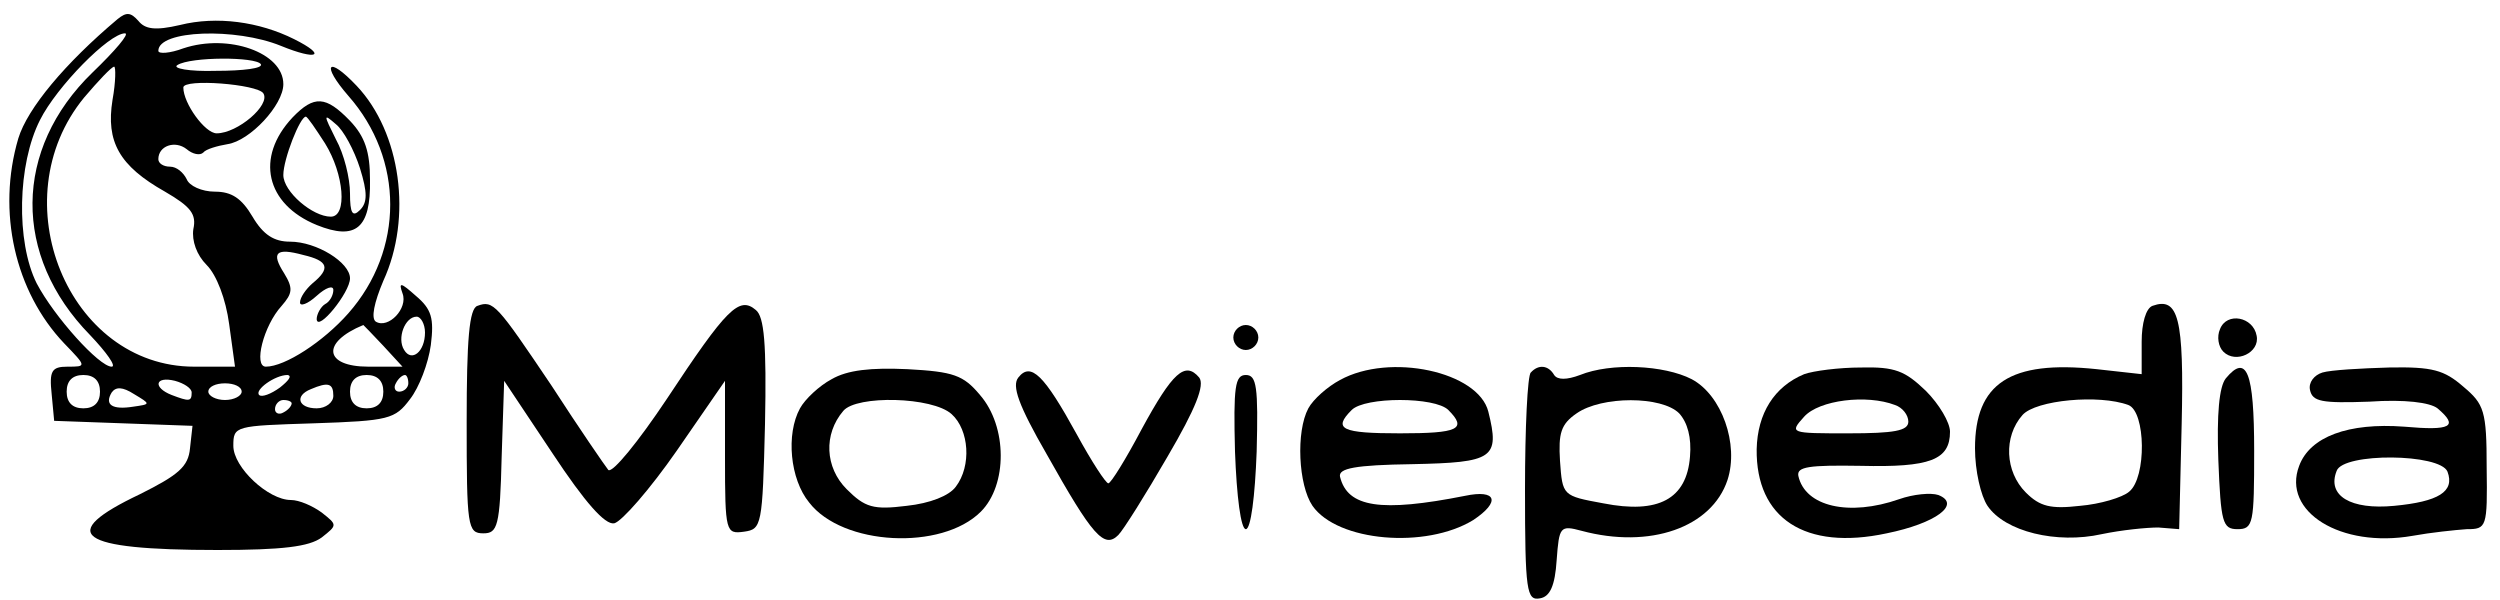 <?xml version="1.0" standalone="no"?>
<!DOCTYPE svg PUBLIC "-//W3C//DTD SVG 20010904//EN"
 "http://www.w3.org/TR/2001/REC-SVG-20010904/DTD/svg10.dtd">
<svg version="1.0" xmlns="http://www.w3.org/2000/svg"
 width="300pt" height="72pt" viewBox="0 0 300 72"
 preserveAspectRatio="xMidYMid meet">

<g transform="translate(0,72) scale(0.1,-0.1)"
fill="#000000" stroke="none">
<path d="M141 697 c-63 -53 -108 -107 -119 -143 -26 -88 -4 -184 55 -246 27
-28 27 -28 4 -28 -19 0 -22 -5 -19 -33 l3 -32 83 -3 83 -3 -3 -27 c-2 -22 -14
-32 -60 -55 -101 -48 -76 -67 93 -67 78 0 110 4 125 15 19 15 19 15 0 30 -11
8 -27 15 -37 15 -27 0 -69 39 -69 65 0 24 2 24 96 27 91 3 98 5 116 29 11 14
22 43 25 65 4 32 1 43 -18 59 -18 16 -21 17 -16 3 7 -18 -17 -43 -32 -34 -6 4
-2 23 9 49 35 76 21 178 -32 234 -35 37 -43 26 -10 -12 67 -76 67 -185 0 -261
-30 -34 -76 -64 -99 -64 -15 0 -3 49 19 73 13 15 14 21 3 39 -16 25 -10 31 23
22 30 -7 33 -16 11 -34 -8 -7 -15 -17 -15 -23 0 -5 9 -2 20 8 11 10 20 13 20
7 0 -6 -4 -14 -10 -17 -5 -3 -10 -12 -10 -18 1 -16 40 32 40 49 0 19 -40 44
-72 44 -19 0 -32 8 -45 30 -13 22 -25 30 -45 30 -16 0 -31 7 -34 15 -4 8 -12
15 -20 15 -8 0 -14 4 -14 9 0 16 20 23 34 12 7 -6 16 -8 20 -4 3 4 17 8 29 10
27 4 67 47 67 72 0 38 -66 61 -120 43 -16 -6 -30 -7 -30 -3 0 25 93 28 147 6
44 -18 56 -12 16 8 -42 21 -93 28 -137 17 -30 -7 -42 -5 -50 5 -9 10 -14 11
-25 2z m-30 -64 c-95 -92 -96 -220 -3 -315 20 -21 32 -38 26 -38 -15 0 -69 60
-90 100 -25 50 -23 143 4 196 20 40 83 104 102 104 6 0 -12 -21 -39 -47z m202
10 c3 -5 -21 -8 -54 -8 -32 -1 -53 3 -46 7 16 10 94 10 100 1z m-178 -43 c-8
-50 8 -79 63 -110 31 -18 38 -27 34 -45 -2 -14 4 -31 16 -43 12 -12 23 -41 27
-71 l7 -51 -49 0 c-151 0 -233 200 -132 323 17 20 33 37 36 37 2 0 2 -18 -2
-40z m181 8 c9 -14 -31 -48 -56 -48 -14 0 -40 36 -40 55 0 11 89 4 96 -7z
m194 -287 c0 -23 -16 -36 -25 -21 -9 14 1 40 15 40 5 0 10 -9 10 -19z m-50
-16 l23 -25 -41 0 c-53 0 -57 29 -6 50 0 0 11 -11 24 -25z m-340 -55 c0 -13
-7 -20 -20 -20 -13 0 -20 7 -20 20 0 13 7 20 20 20 13 0 20 -7 20 -20z m110
-1 c0 -11 -3 -11 -24 -3 -23 9 -20 23 4 17 11 -3 20 -9 20 -14z m106 6 c-11
-8 -22 -12 -25 -9 -6 6 19 24 34 24 6 -1 1 -7 -9 -15z m124 -5 c0 -13 -7 -20
-20 -20 -13 0 -20 7 -20 20 0 13 7 20 20 20 13 0 20 -7 20 -20z m30 10 c0 -5
-5 -10 -11 -10 -5 0 -7 5 -4 10 3 6 8 10 11 10 2 0 4 -4 4 -10z m-330 -28
c-25 -4 -35 2 -26 17 5 7 13 7 27 -2 20 -12 20 -12 -1 -15z m130 18 c0 -5 -9
-10 -20 -10 -11 0 -20 5 -20 10 0 6 9 10 20 10 11 0 20 -4 20 -10z m110 -5 c0
-8 -9 -15 -20 -15 -22 0 -27 15 -7 23 21 9 27 7 27 -8z m-50 -9 c0 -3 -4 -8
-10 -11 -5 -3 -10 -1 -10 4 0 6 5 11 10 11 6 0 10 -2 10 -4z"/>
<path d="M351 579 c-45 -48 -32 -104 29 -129 47 -19 65 -4 64 54 0 34 -6 52
-24 71 -29 30 -43 31 -69 4z m39 -31 c23 -37 27 -88 7 -88 -22 0 -57 30 -57
50 0 19 20 70 27 70 2 0 12 -15 23 -32z m42 -30 c9 -29 9 -41 0 -50 -9 -9 -12
-4 -12 20 0 18 -7 47 -17 65 -15 30 -15 31 0 18 9 -7 22 -31 29 -53z"/>
<path d="M573 353 c-10 -3 -13 -41 -13 -139 0 -126 1 -134 20 -134 17 0 20 8
22 92 l3 91 58 -87 c39 -59 63 -86 74 -84 9 2 43 41 75 87 l58 84 0 -92 c0
-90 1 -92 23 -89 21 3 22 7 25 129 2 97 -1 129 -11 137 -20 17 -35 2 -107
-107 -34 -51 -65 -89 -70 -85 -4 5 -35 50 -68 101 -66 98 -70 103 -89 96z"/>
<path d="M2583 353 c-8 -3 -13 -21 -13 -43 l0 -39 -54 6 c-104 11 -146 -17
-146 -95 0 -27 7 -57 15 -69 21 -31 83 -46 137 -34 24 5 54 8 68 8 l25 -2 3
126 c3 128 -4 153 -35 142z m-29 -119 c21 -8 22 -87 1 -104 -8 -7 -35 -15 -59
-17 -35 -4 -48 -1 -65 16 -25 25 -27 67 -4 93 16 18 92 25 127 12z"/>
<path d="M2664 325 c-4 -9 -2 -21 4 -27 15 -15 44 -1 40 19 -4 23 -36 29 -44
8z"/>
<path d="M1480 315 c0 -8 7 -15 15 -15 8 0 15 7 15 15 0 8 -7 15 -15 15 -8 0
-15 -7 -15 -15z"/>
<path d="M998 265 c-15 -8 -32 -24 -38 -35 -17 -31 -12 -85 11 -113 40 -52
159 -58 206 -11 32 32 32 102 -1 140 -20 24 -32 28 -87 31 -44 2 -72 -1 -91
-12z m144 -42 c21 -19 24 -62 5 -87 -8 -11 -31 -20 -59 -23 -40 -5 -50 -2 -72
20 -26 26 -28 66 -4 94 16 19 107 17 130 -4z"/>
<path d="M1222 267 c-8 -10 0 -33 34 -92 55 -98 69 -114 86 -97 6 6 33 49 59
94 34 58 45 86 38 95 -17 20 -32 6 -69 -62 -19 -36 -37 -65 -40 -65 -3 0 -20
26 -38 59 -39 71 -55 87 -70 68z"/>
<path d="M1608 264 c-15 -8 -32 -23 -38 -34 -15 -28 -12 -92 5 -117 30 -43
136 -52 193 -17 33 22 28 37 -10 29 -101 -20 -141 -14 -150 23 -2 10 18 14 87
15 97 2 105 7 91 63 -12 48 -118 71 -178 38z m130 -36 c23 -23 12 -28 -58 -28
-70 0 -81 5 -58 28 16 16 100 16 116 0z"/>
<path d="M1837 273 c-4 -3 -7 -67 -7 -140 0 -123 2 -134 18 -131 12 2 18 15
20 46 3 40 4 42 30 35 82 -22 156 4 175 61 14 43 -7 102 -43 121 -33 17 -97
20 -134 5 -16 -6 -27 -6 -31 0 -7 12 -19 13 -28 3z m178 -49 c10 -11 15 -29
13 -52 -4 -51 -38 -69 -104 -56 -49 9 -49 9 -52 51 -2 33 1 44 20 57 30 21
102 21 123 0z"/>
<path d="M2165 271 c-36 -15 -56 -47 -57 -90 -1 -83 58 -122 156 -101 59 12
90 35 62 46 -9 3 -30 1 -47 -5 -60 -21 -113 -9 -121 28 -2 11 13 13 75 12 83
-2 107 7 107 41 0 11 -13 33 -29 49 -25 24 -37 29 -78 28 -26 0 -57 -4 -68 -8z
m109 -37 c9 -3 16 -12 16 -20 0 -11 -17 -14 -72 -14 -70 0 -71 0 -53 20 18 20
75 27 109 14z"/>
<path d="M2671 266 c-8 -10 -11 -43 -9 -98 3 -75 5 -83 23 -83 19 0 20 7 20
94 0 95 -9 117 -34 87z"/>
<path d="M2787 273 c-10 -3 -17 -12 -15 -21 3 -14 14 -16 71 -14 43 3 73 -1
82 -8 26 -22 16 -27 -40 -22 -67 5 -113 -12 -126 -47 -21 -55 50 -99 136 -84
22 4 51 7 65 8 24 0 25 2 24 74 0 68 -3 76 -28 97 -23 20 -37 24 -89 23 -34
-1 -70 -3 -80 -6z m150 -119 c9 -24 -11 -36 -64 -41 -52 -5 -81 12 -69 42 8
22 124 21 133 -1z"/>
<path d="M1482 178 c2 -54 7 -93 13 -93 6 0 11 39 13 93 2 78 0 92 -13 92 -13
0 -15 -14 -13 -92z"/>
</g>
</svg>
